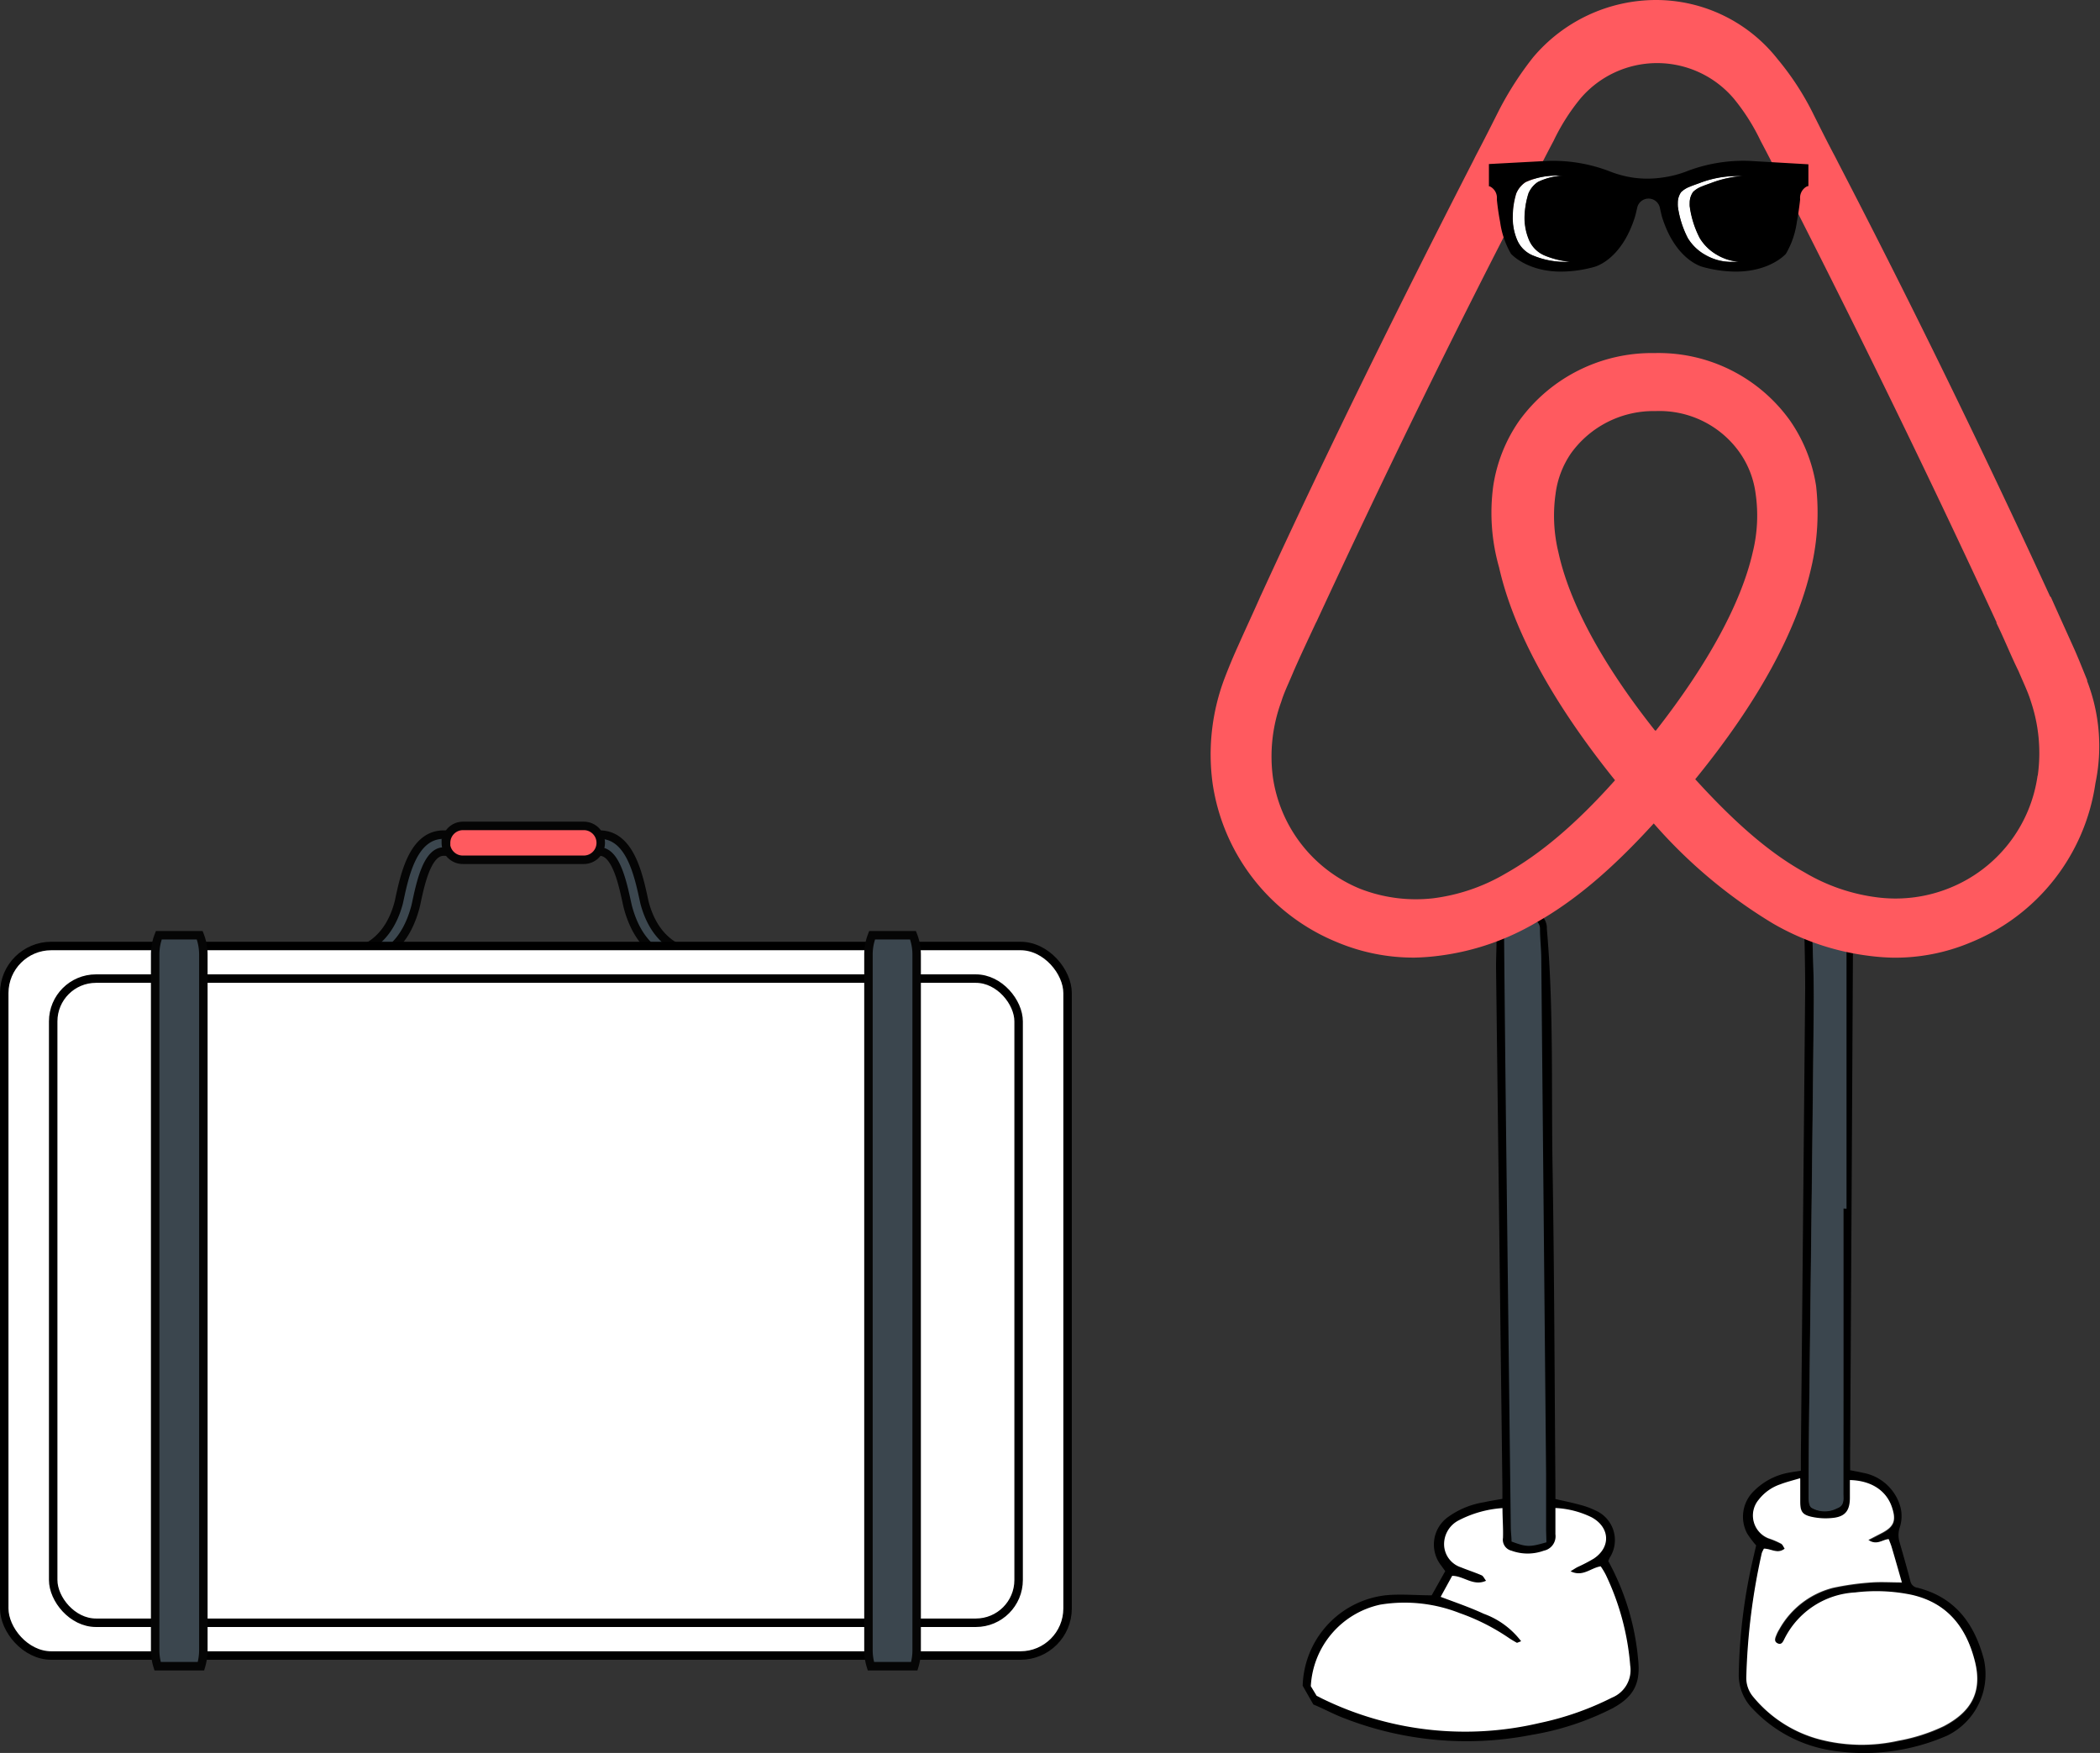 <svg xmlns="http://www.w3.org/2000/svg" viewBox="0 0 247.95 206.98"><rect x="0" y="0" width="247.95" height="206.98" fill="#333333" stroke="none"/><defs><style>.cls-1,.cls-6{fill:#fff;}.cls-2,.cls-4{fill:#3b464e;}.cls-3,.cls-5{fill:#ff5a5f;}.cls-3{fill-rule:evenodd;}.cls-4,.cls-5{stroke:#050505;}.cls-4,.cls-5,.cls-6{stroke-miterlimit:10;}.cls-6{stroke:#000;}</style></defs><title>Fichier 5</title><g id="Calque_2" data-name="Calque 2"><g id="Calque_1-2" data-name="Calque 1"><path d="M153.81,199.05a11.07,11.07,0,0,1,9.76-10.68c1.76-.18,3.56,0,5.47,0l1.6-2.85c-.12-.18-.29-.4-.45-.63a4,4,0,0,1,.79-5.77,9.9,9.9,0,0,1,4.24-1.74c.66-.15,1.33-.25,2.17-.4v-1.39l-.75-61.42c0-1.35.09-2.7.05-4a2.28,2.28,0,0,1,1.38-2.18,4,4,0,0,1,2.81-.4,2,2,0,0,1,1.76,2.08c.81,9.3.52,18.63.67,27.94.21,12.6.24,25.21.34,37.81v1.58c1.06.25,2,.43,2.92.69a9,9,0,0,1,1.76.64,3.82,3.82,0,0,1,1.73,5.6c-.06.12-.11.25-.17.4a29.57,29.57,0,0,1,3.52,11.55c.32,2.85-.47,4.44-3,5.82a32.78,32.78,0,0,1-9.58,3.15,39.79,39.79,0,0,1-22.2-2c-1.21-.46-2.36-1.1-3.56-1.59"/><path d="M155.49,200.36c.27.12.52.27.78.39a38.4,38.4,0,0,0,25.53,2.82,34.77,34.77,0,0,0,8.56-3,3.51,3.51,0,0,0,2.15-3.8,30.38,30.38,0,0,0-2.88-10.7,9,9,0,0,0-.6-1c-1.17.16-2.11,1.3-3.56.58.38-.23.6-.38.83-.5a18.29,18.29,0,0,0,1.92-1c2-1.36,1.9-3.69-.26-4.87a10.87,10.87,0,0,0-4.28-1.1c0,1.09,0,2.09,0,3.1a1.73,1.73,0,0,1-1.37,1.94,5.57,5.57,0,0,1-3.82,0,1.33,1.33,0,0,1-1-1.51c0-1.14,0-2.29-.06-3.52a13.11,13.11,0,0,0-5.13,1.43,3.16,3.16,0,0,0-1.76,3,2.89,2.89,0,0,0,2,2.57c.8.33,1.63.59,2.43.94.2.09.31.38.52.64-1.54.69-2.67-.53-4-.58l-1.36,2.48c1.8.7,3.48,1.27,5.09,2a9.67,9.67,0,0,1,4.41,3.24c-.32.13-.44.22-.49.19-.29-.16-.58-.33-.86-.51a25,25,0,0,0-5.9-3,17.76,17.76,0,0,0-9.38-1,10.41,10.41,0,0,0-8.2,9.63"/><path d="M182.59,182.11v-1.47c0-2.22,0-4.44,0-6.66L182,113.15c0-1.15-.13-2.31-.15-3.47a1.2,1.2,0,0,0-1-1.21,2.32,2.32,0,0,0-3.24,2.25q.1,12.09.25,24.19.25,22.74.54,45.47c0,.57.06,1.13.09,1.64C180.25,182.68,180.61,182.69,182.59,182.11Z"/><path class="cls-1" d="M154.77,199.1a10.41,10.41,0,0,1,8.2-9.63,17.76,17.76,0,0,1,9.38,1,25,25,0,0,1,5.9,3c.28.18.57.35.86.51,0,0,.17-.06.49-.19a9.67,9.67,0,0,0-4.41-3.24c-1.61-.75-3.29-1.32-5.09-2l1.36-2.48c1.37,0,2.5,1.27,4,.58-.21-.26-.32-.55-.52-.64-.8-.35-1.63-.61-2.43-.94a2.89,2.89,0,0,1-2-2.57,3.16,3.16,0,0,1,1.76-3,13.11,13.11,0,0,1,5.13-1.43c0,1.23.1,2.38.06,3.52a1.33,1.33,0,0,0,1,1.51,5.57,5.57,0,0,0,3.82,0,1.73,1.73,0,0,0,1.37-1.94c0-1,0-2,0-3.1a10.87,10.87,0,0,1,4.28,1.1c2.16,1.18,2.29,3.51.26,4.87a18.29,18.29,0,0,1-1.92,1c-.23.12-.45.27-.83.5,1.45.72,2.39-.42,3.56-.58a9,9,0,0,1,.6,1,30.38,30.38,0,0,1,2.88,10.7,3.51,3.51,0,0,1-2.15,3.8,34.77,34.77,0,0,1-8.56,3,38.4,38.4,0,0,1-25.53-2.82c-.26-.12-.51-.27-.78-.39"/><path class="cls-2" d="M182.59,182.11c-2,.58-2.34.57-4.12-.09,0-.51-.08-1.07-.09-1.64q-.27-22.74-.54-45.47-.14-12.09-.25-24.19a2.32,2.32,0,0,1,3.24-2.25,1.2,1.2,0,0,1,1,1.21c0,1.16.14,2.32.15,3.47l.57,60.83c0,2.22,0,4.44,0,6.66Z"/><path d="M218.45,173.6c.55.11,1,.18,1.48.3A5.61,5.61,0,0,1,224.4,178a4.3,4.3,0,0,1-.06,2.25,2.93,2.93,0,0,0-.07,1.8c.44,1.53.88,3.06,1.28,4.6a1,1,0,0,0,.87.83c4.43,1.13,6.7,4.24,7.82,8.45a8.07,8.07,0,0,1-4.32,9,24.51,24.51,0,0,1-13.73,1.75,16.17,16.17,0,0,1-9.18-4.84,5.69,5.69,0,0,1-1.71-4.27,65.16,65.16,0,0,1,1.8-14c.08-.37.17-.74.25-1.09a12.08,12.08,0,0,1-1.06-1.41,4.22,4.22,0,0,1,.84-5.06,7.76,7.76,0,0,1,4.18-2.14c.37-.07.75-.12,1.32-.21,0-.59,0-1.16,0-1.72q.26-27.6.51-55.19c0-2.7-.07-5.4-.13-8.1a2.26,2.26,0,0,1,.86-1.91,3.53,3.53,0,0,1,3.69-.44,1.81,1.81,0,0,1,1.23,1.79c0,.68,0,1.35,0,2q-.16,30.78-.34,61.57Zm-10.18,9.26a3.87,3.87,0,0,0-.21.59,75.75,75.75,0,0,0-1.83,14.62,3.43,3.43,0,0,0,.83,2.38,15.17,15.17,0,0,0,7.8,5,19.76,19.76,0,0,0,9.33.16,21,21,0,0,0,5.34-1.71c3.22-1.68,4.58-4,3.7-7.6-1-4-3.24-7-7.52-7.92a20.52,20.52,0,0,0-6.63-.27,9.92,9.92,0,0,0-8.34,5.46c-.17.34-.29.8-.81.55s-.3-.64-.15-1a4,4,0,0,1,.33-.65,10.12,10.12,0,0,1,6.35-4.91,31.81,31.81,0,0,1,4.57-.64c1.14-.1,2.3,0,3.56,0-.41-1.43-.8-2.81-1.21-4.19-.09-.31-.23-.62-.34-.92-.74,0-1.38.78-2.4.1l1.68-.87c1.32-.72,1.6-1.42,1.14-2.87-.64-2-2.45-3.27-5-3.33,0,.71,0,1.43,0,2.14,0,1.41-.51,2.12-1.85,2.31a7.71,7.71,0,0,1-2.71-.12c-1.08-.25-1.29-.66-1.31-1.77,0-.86,0-1.71,0-2.78-.9.27-1.64.45-2.34.72a5.43,5.43,0,0,0-2.56,1.82,2.89,2.89,0,0,0,1.17,4.56,9.41,9.41,0,0,1,1.46.62c.2.1.29.39.44.6C209.86,183.53,209.15,182.87,208.27,182.86Zm9.38-40.18H218V108.92c0-1.62-.95-2.32-2.52-1.85-1.15.34-1.57,1-1.53,2.45.08,2.89.23,5.79.2,8.68-.14,15.17-.34,30.33-.51,45.49q-.08,6.52-.1,13c0,.45,0,1.11.33,1.31a3.13,3.13,0,0,0,3,.07c.94-.33.76-1.11.76-1.82Q217.67,159.49,217.65,142.68Z"/><path class="cls-1" d="M208.27,182.86c.88,0,1.59.67,2.45,0-.15-.21-.24-.5-.44-.6a9.41,9.41,0,0,0-1.46-.62,2.89,2.89,0,0,1-1.17-4.56,5.43,5.43,0,0,1,2.56-1.82c.7-.27,1.44-.45,2.34-.72,0,1.07,0,1.92,0,2.78,0,1.11.23,1.52,1.31,1.77a7.71,7.71,0,0,0,2.71.12c1.34-.19,1.83-.9,1.85-2.31,0-.71,0-1.43,0-2.14,2.58.06,4.39,1.3,5,3.33.46,1.45.18,2.15-1.14,2.87l-1.68.87c1,.68,1.66-.05,2.4-.1.11.3.25.61.34.92.41,1.38.8,2.76,1.21,4.19-1.26,0-2.42-.08-3.56,0a31.81,31.81,0,0,0-4.57.64,10.12,10.12,0,0,0-6.35,4.91,4,4,0,0,0-.33.65c-.15.36-.32.78.15,1s.64-.21.81-.55a9.92,9.92,0,0,1,8.34-5.46,20.52,20.52,0,0,1,6.63.27c4.28.95,6.52,3.88,7.52,7.92.88,3.59-.48,5.92-3.7,7.6a21,21,0,0,1-5.34,1.71,19.76,19.76,0,0,1-9.33-.16,15.17,15.17,0,0,1-7.8-5,3.43,3.43,0,0,1-.83-2.38,75.75,75.75,0,0,1,1.83-14.62A3.87,3.87,0,0,1,208.27,182.86Z"/><path class="cls-2" d="M217.65,142.68q0,16.8,0,33.61c0,.71.18,1.49-.76,1.82a3.13,3.13,0,0,1-3-.07c-.28-.2-.33-.86-.33-1.31q0-6.51.1-13c.17-15.16.37-30.32.51-45.49,0-2.89-.12-5.79-.2-8.68,0-1.41.38-2.11,1.53-2.45,1.57-.47,2.52.23,2.52,1.85v33.76Z"/><path class="cls-3" d="M246.46,80.37c-.56-1.36-1.13-2.83-1.7-4.07-.9-2-1.81-4-2.6-5.78l-.11-.11c-7.81-17-16.19-34.19-25-51.17l-.34-.67c-.91-1.7-1.81-3.51-2.72-5.33A32.74,32.74,0,0,0,209.9,7a18.28,18.28,0,0,0-14.38-7A19,19,0,0,0,181,6.79,38.73,38.73,0,0,0,177,13c-.91,1.81-1.82,3.62-2.72,5.32l-.34.68c-8.72,17-17.21,34.18-25,51.16l-.11.23c-.79,1.81-1.7,3.74-2.6,5.77-.57,1.25-1.14,2.61-1.7,4.08a25.41,25.41,0,0,0-1.36,12.23,24,24,0,0,0,14.72,18.79,23.28,23.28,0,0,0,9.16,1.81,26.63,26.63,0,0,0,2.95-.23A29.93,29.93,0,0,0,181.26,109c4.64-2.6,9.05-6.34,14-11.77a59.39,59.39,0,0,0,14,11.77,29.93,29.93,0,0,0,11.32,3.85,26.63,26.63,0,0,0,2.95.23,23,23,0,0,0,9.17-1.81,24,24,0,0,0,14.71-18.79,21.38,21.38,0,0,0-1-12.12Zm-51.05,5.89C189.3,78.56,185.33,71.32,184,65.2a18.32,18.32,0,0,1-.33-6.9,10.88,10.88,0,0,1,1.81-4.76,12,12,0,0,1,10-5,11.59,11.59,0,0,1,10,5,10.88,10.88,0,0,1,1.81,4.76,18.06,18.06,0,0,1-.34,6.9c-1.36,6-5.32,13.25-11.43,21.06Zm45.17,5.32a16.82,16.82,0,0,1-10.31,13.24,17,17,0,0,1-8.6,1.14,22.22,22.22,0,0,1-8.6-2.95c-4.08-2.26-8.15-5.77-12.91-11,7.47-9.17,12-17.54,13.7-25a28.47,28.47,0,0,0,.57-9.63,18.48,18.48,0,0,0-3.06-7.69,19.07,19.07,0,0,0-16-8,19.34,19.34,0,0,0-16,8,18.22,18.22,0,0,0-3.06,7.69A23.52,23.52,0,0,0,177,67c1.69,7.47,6.34,16,13.69,25.13-4.64,5.2-8.83,8.71-12.9,11a22.36,22.36,0,0,1-8.6,2.94,18.12,18.12,0,0,1-8.61-1.13,16.84,16.84,0,0,1-10.3-13.25,18.76,18.76,0,0,1,1-8.83c.34-1.13.91-2.26,1.47-3.62.79-1.81,1.7-3.73,2.6-5.66l.12-.23c7.81-16.86,16.19-34.07,24.9-50.82l.34-.68c.91-1.7,1.81-3.51,2.72-5.21a24.4,24.4,0,0,1,3.17-5,11.88,11.88,0,0,1,18.11,0,24.4,24.4,0,0,1,3.17,5c.91,1.7,1.81,3.51,2.72,5.21l.34.68c8.6,16.86,17,34.07,24.79,50.94v.11c.9,1.81,1.7,3.85,2.6,5.66.57,1.36,1.13,2.49,1.47,3.62a19.14,19.14,0,0,1,.8,8.72Z"/><path class="cls-1" d="M180.57,28.36a6.65,6.65,0,0,1-.53-2.75h0a9.52,9.52,0,0,1,.41-2.76,3,3,0,0,1,1.11-1.35,7.43,7.43,0,0,1,3.43-.74c-.21,0-.41,0-.62,0h-.27a8.61,8.61,0,0,0-4,.76A3,3,0,0,0,179,22.84a9.52,9.52,0,0,0-.41,2.76h0a6.65,6.65,0,0,0,.53,2.75,3.43,3.43,0,0,0,1.83,1.8,9.88,9.88,0,0,0,3.74.77h0q.34,0,.69,0a10.22,10.22,0,0,1-3-.74A3.43,3.43,0,0,1,180.57,28.36Zm20.13-.28a11.46,11.46,0,0,1-1.18-3.76.31.31,0,0,1,0-.09,1.93,1.93,0,0,1,0-.26v0a2.19,2.19,0,0,1,.39-1.32,3,3,0,0,1,1-.63c.43-.18.89-.33,1.23-.46a13,13,0,0,1,3.63-.79l-.54,0h-.29a12.49,12.49,0,0,0-4.22.81c-.34.13-.8.28-1.23.46a3,3,0,0,0-1,.63,2.19,2.19,0,0,0-.39,1.32v0a1.93,1.93,0,0,0,0,.26.62.62,0,0,1,0,.09,11.46,11.46,0,0,0,1.18,3.76,5.61,5.61,0,0,0,2.09,2,6.11,6.11,0,0,0,3.21.81h0c.24,0,.49,0,.73,0a5.82,5.82,0,0,1-2.52-.78A5.61,5.61,0,0,1,200.7,28.08Z"/><path d="M213.52,21.93l0-2.53L206.6,19h0a18.69,18.69,0,0,0-7.3,1.17,12.54,12.54,0,0,1-3,.79A12.13,12.13,0,0,1,193,21a12.43,12.43,0,0,1-3-.79A18.7,18.7,0,0,0,182.7,19h0l-6.9.37,0,2.63.09,0h0a1.5,1.5,0,0,1,.85,1.48.49.49,0,0,1,0,.12h0s.11,1.2.38,2.6a10.23,10.23,0,0,0,1.28,3.76h0s1.84,2.12,5.94,2.11a14.9,14.9,0,0,0,3.85-.54s3.21-.7,4.85-5.92c.09-.28.21-.85.28-1.14a1.37,1.37,0,0,1,2.65,0c.07.31.2.92.29,1.22,1.64,5.15,4.8,5.83,4.83,5.84a14.9,14.9,0,0,0,3.85.54h0c4.1,0,5.92-2.09,5.93-2.11a10.16,10.16,0,0,0,1.29-3.77c.26-1.4.38-2.6.38-2.6h0v-.12a1.52,1.52,0,0,1,.75-1.43l.1-.05h0l.09,0Zm-28.8,9h0a9.88,9.88,0,0,1-3.74-.77,3.43,3.43,0,0,1-1.83-1.8,6.65,6.65,0,0,1-.53-2.75h0a9.52,9.52,0,0,1,.41-2.76,3,3,0,0,1,1.11-1.35,8.61,8.61,0,0,1,4-.76h.27c.21,0,.41,0,.62,0a7.43,7.43,0,0,0-3.43.74,3,3,0,0,0-1.11,1.35A9.52,9.52,0,0,0,180,25.6h0a6.65,6.65,0,0,0,.53,2.75,3.43,3.43,0,0,0,1.83,1.8,10.22,10.22,0,0,0,3,.74Q185.07,30.93,184.72,30.93Zm19.86,0h0a6.11,6.11,0,0,1-3.21-.81,5.61,5.61,0,0,1-2.09-2,11.46,11.46,0,0,1-1.18-3.76.62.62,0,0,0,0-.09,1.93,1.93,0,0,1,0-.26v0a2.19,2.19,0,0,1,.39-1.32,3,3,0,0,1,1-.63c.43-.18.89-.33,1.23-.46a12.49,12.49,0,0,1,4.22-.81h.29l.54,0a13,13,0,0,0-3.63.79c-.34.13-.8.28-1.23.46a3,3,0,0,0-1,.63A2.19,2.19,0,0,0,199.5,24v0a1.93,1.93,0,0,0,0,.26.31.31,0,0,0,0,.09,11.46,11.46,0,0,0,1.18,3.76,5.61,5.61,0,0,0,2.09,2,5.82,5.82,0,0,0,2.52.78C205.07,30.92,204.82,30.93,204.58,30.93Z"/><path class="cls-4" d="M81.09,113.52a5.27,5.27,0,0,0,.76,0v-1.11c-.39.07-4.29-.37-5.74-5.79l-.06-.26c-.67-3.11-1.67-7.81-5.25-7.81H63.31v2H70.8c1.93,0,2.72,3.73,3.25,6.19l.08.34C75.67,112.87,79.47,113.52,81.09,113.52Z"/><path class="cls-4" d="M42.08,113.52a5,5,0,0,1-.75,0v-1.11c.39.07,4.29-.37,5.74-5.79l.06-.26c.66-3.11,1.67-7.81,5.25-7.81h7.49v2H52.38c-1.93,0-2.73,3.73-3.25,6.19l-.08.34C47.51,112.87,43.71,113.52,42.08,113.52Z"/><path class="cls-5" d="M52.64,99.52a2,2,0,0,0,2,2H68.93a2,2,0,0,0,2-2h0a2,2,0,0,0-2-2H54.67a2,2,0,0,0-2,2Z"/><rect class="cls-6" x="0.5" y="111.7" width="125.55" height="83.78" rx="5.56"/><rect class="cls-6" x="6.28" y="115.55" width="113.99" height="76.06" rx="5.05"/><path class="cls-4" d="M107.8,110.43a6.21,6.21,0,0,1,.43,2.31v82.11a6.35,6.35,0,0,1-.28,1.89h-5.12a6.34,6.34,0,0,1-.29-1.89V112.74a6.21,6.21,0,0,1,.43-2.31Z"/><path class="cls-4" d="M23.58,110.43a6.21,6.21,0,0,1,.43,2.31v82.11a6.68,6.68,0,0,1-.28,1.89H18.61a6.34,6.34,0,0,1-.29-1.89V112.74a6.21,6.21,0,0,1,.43-2.31Z"/></g></g></svg>